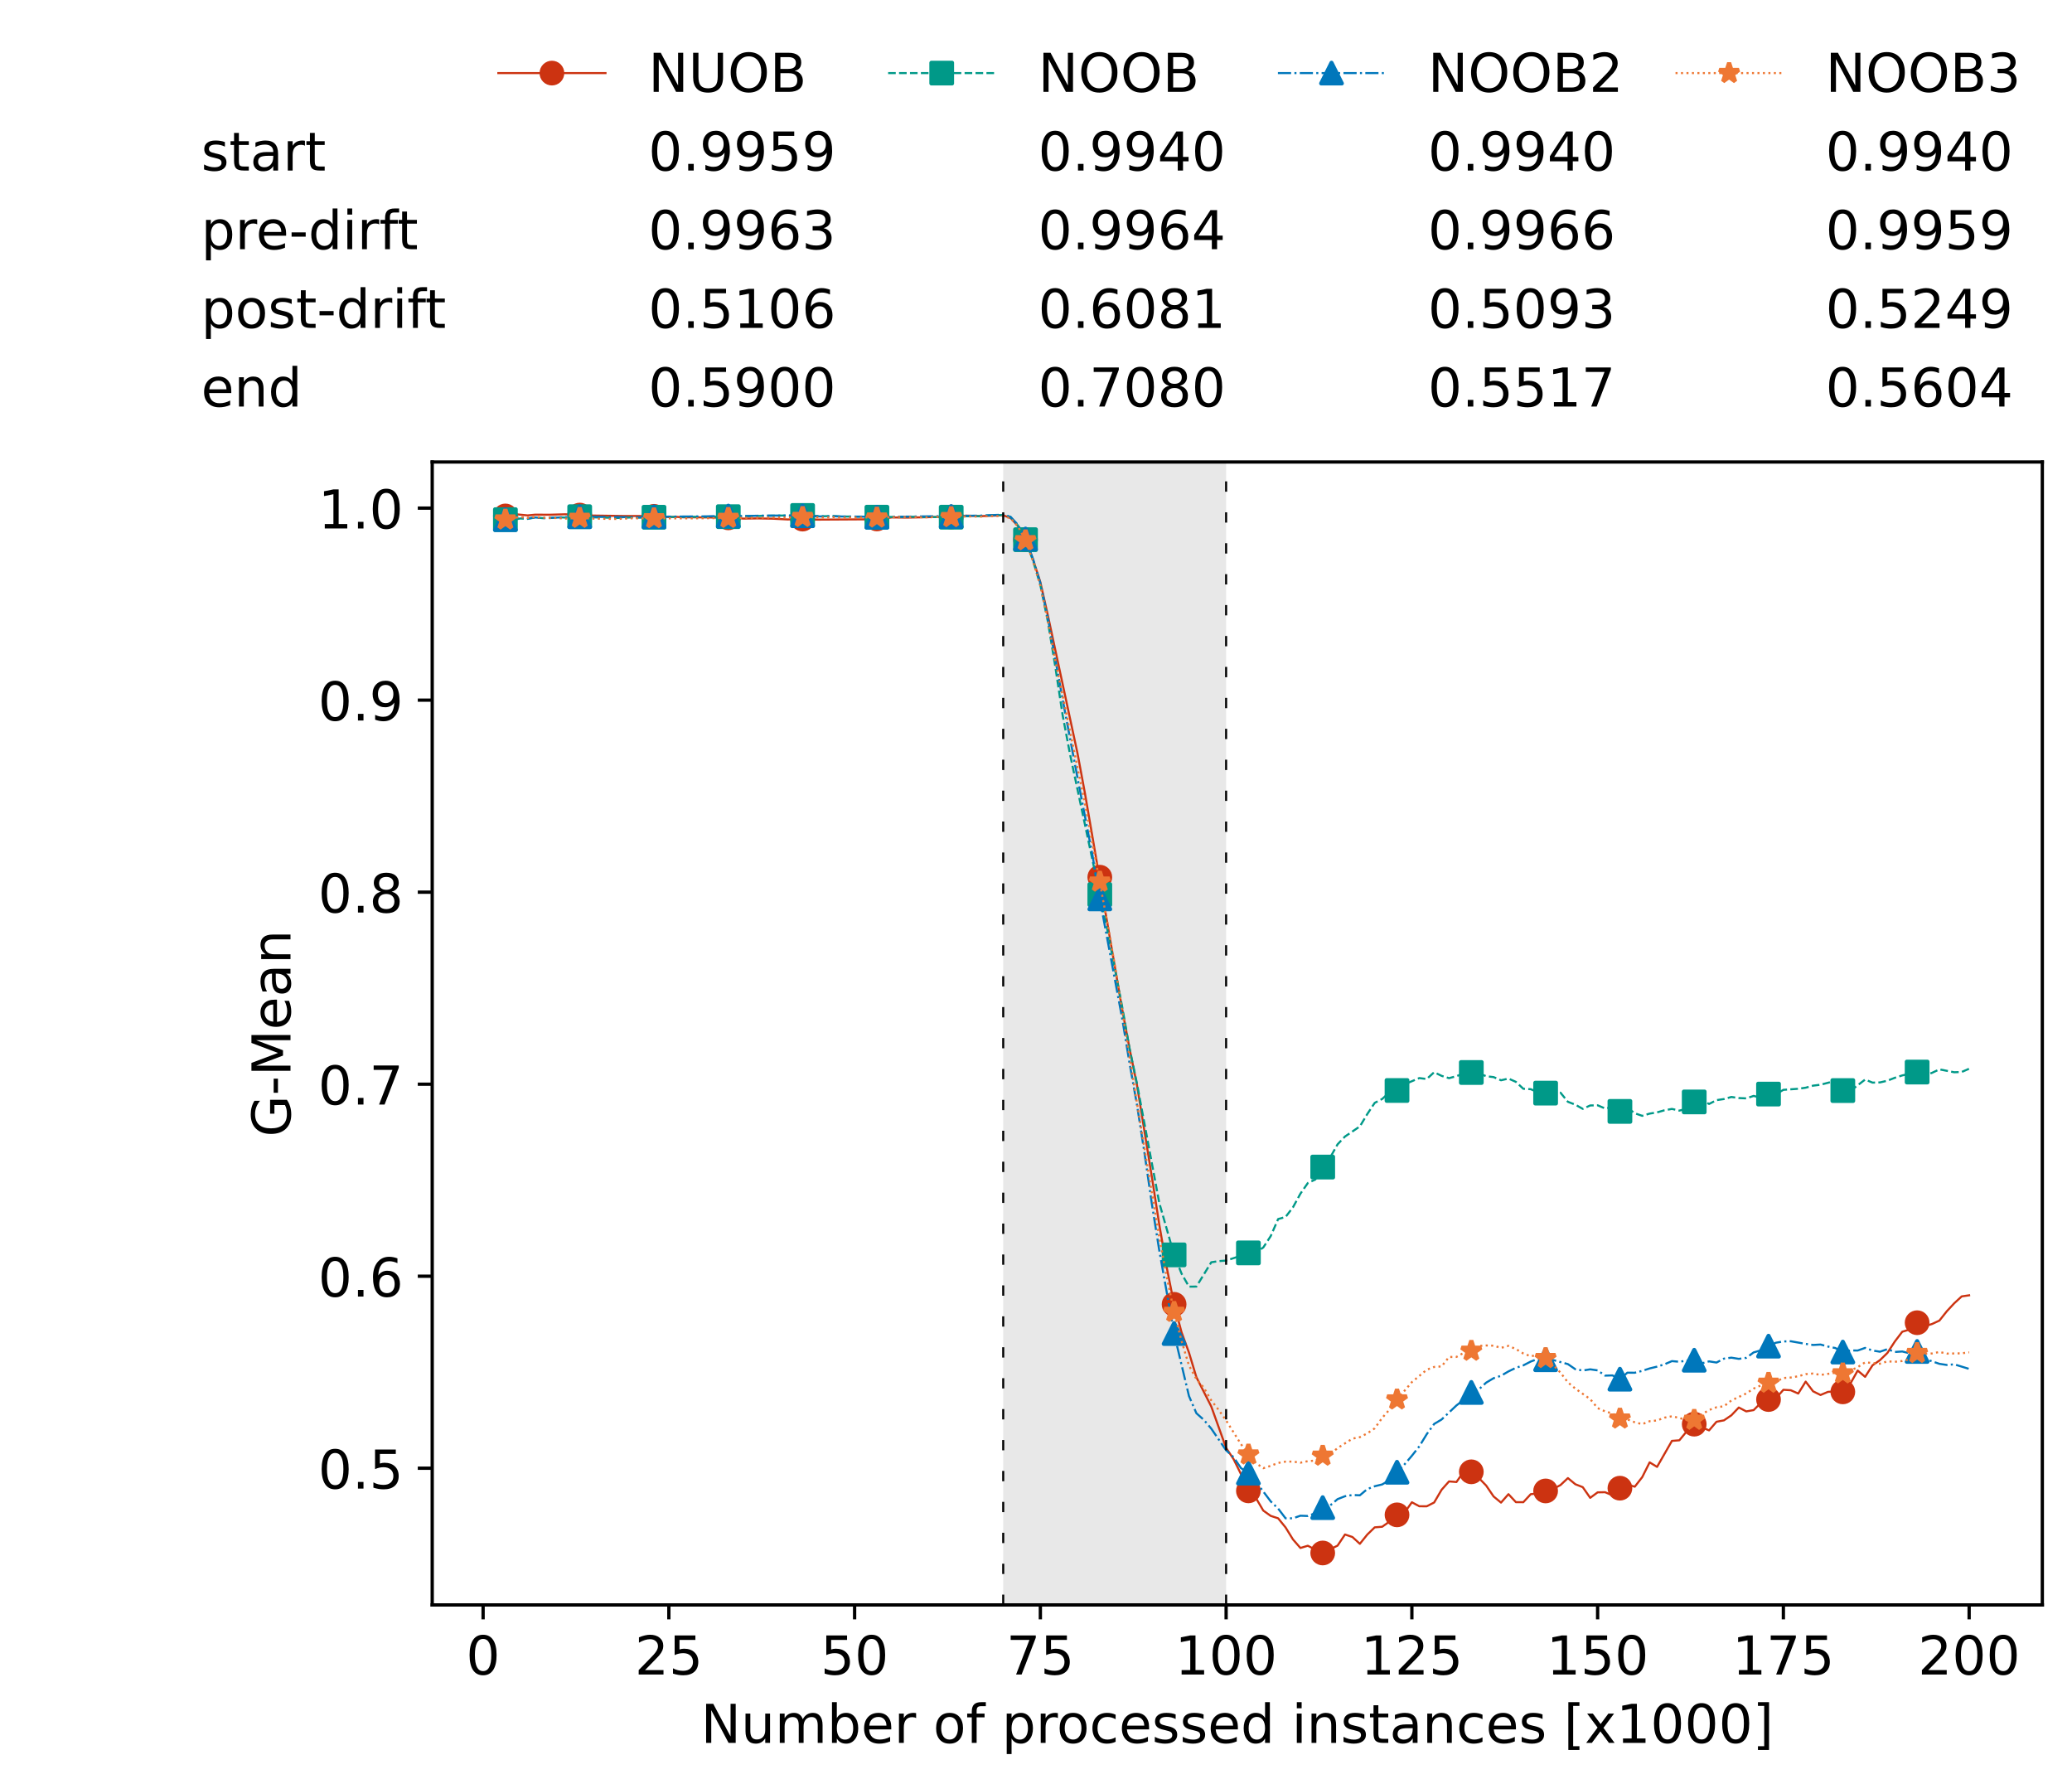 <?xml version="1.0" encoding="utf-8" standalone="no"?>
<!DOCTYPE svg PUBLIC "-//W3C//DTD SVG 1.1//EN"
  "http://www.w3.org/Graphics/SVG/1.1/DTD/svg11.dtd">
<!-- Created with matplotlib (https://matplotlib.org/) -->
<svg height="432.615pt" version="1.1" viewBox="0 0 502.65 432.615" width="502.65pt" xmlns="http://www.w3.org/2000/svg" xmlns:xlink="http://www.w3.org/1999/xlink">
 <defs>
  <style type="text/css">*{stroke-linecap:butt;stroke-linejoin:round;}</style>
 </defs>
 <g id="figure_1">
  <g id="patch_1">
   <path d="M 0 432.615 
L 502.65 432.615 
L 502.65 0 
L 0 0 
z
" style="fill:#ffffff;"/>
  </g>
  <g id="axes_1">
   <g id="patch_2">
    <path d="M 104.85 389.252 
L 495.45 389.252 
L 495.45 112.052 
L 104.85 112.052 
z
" style="fill:#ffffff;"/>
   </g>
   <g id="patch_3">
    <path clip-path="url(#p293a443ac2)" d="M 297.446 389.252 
L 297.446 112.052 
L 243.372 112.052 
L 243.372 389.252 
z
" style="fill:#d3d3d3;opacity:0.5;"/>
   </g>
   <g id="matplotlib.axis_1">
    <g id="xtick_1">
     <g id="line2d_1">
      <defs>
       <path d="M 0 0 
L 0 3.5 
" id="m223f5d837e" style="stroke:#000000;stroke-width:0.8;"/>
      </defs>
      <g>
       <use style="stroke:#000000;stroke-width:0.8;" x="117.197" xlink:href="#m223f5d837e" y="389.252"/>
      </g>
     </g>
     <g id="text_1">
      <!-- 0 -->
      <g transform="translate(113.061 406.13)scale(0.13 -0.13)">
       <defs>
        <path d="M 31.781 66.406 
Q 24.172 66.406 20.328 58.906 
Q 16.5 51.422 16.5 36.375 
Q 16.5 21.391 20.328 13.891 
Q 24.172 6.391 31.781 6.391 
Q 39.453 6.391 43.281 13.891 
Q 47.125 21.391 47.125 36.375 
Q 47.125 51.422 43.281 58.906 
Q 39.453 66.406 31.781 66.406 
z
M 31.781 74.219 
Q 44.047 74.219 50.516 64.516 
Q 56.984 54.828 56.984 36.375 
Q 56.984 17.969 50.516 8.266 
Q 44.047 -1.422 31.781 -1.422 
Q 19.531 -1.422 13.062 8.266 
Q 6.594 17.969 6.594 36.375 
Q 6.594 54.828 13.062 64.516 
Q 19.531 74.219 31.781 74.219 
z
" id="DejaVuSans-48"/>
       </defs>
       <use xlink:href="#DejaVuSans-48"/>
      </g>
     </g>
    </g>
    <g id="xtick_2">
     <g id="line2d_2">
      <g>
       <use style="stroke:#000000;stroke-width:0.8;" x="162.259" xlink:href="#m223f5d837e" y="389.252"/>
      </g>
     </g>
     <g id="text_2">
      <!-- 25 -->
      <g transform="translate(153.988 406.13)scale(0.13 -0.13)">
       <defs>
        <path d="M 19.188 8.297 
L 53.609 8.297 
L 53.609 0 
L 7.328 0 
L 7.328 8.297 
Q 12.938 14.109 22.625 23.891 
Q 32.328 33.688 34.812 36.531 
Q 39.547 41.844 41.422 45.531 
Q 43.312 49.219 43.312 52.781 
Q 43.312 58.594 39.234 62.25 
Q 35.156 65.922 28.609 65.922 
Q 23.969 65.922 18.812 64.312 
Q 13.672 62.703 7.812 59.422 
L 7.812 69.391 
Q 13.766 71.781 18.938 73 
Q 24.125 74.219 28.422 74.219 
Q 39.75 74.219 46.484 68.547 
Q 53.219 62.891 53.219 53.422 
Q 53.219 48.922 51.531 44.891 
Q 49.859 40.875 45.406 35.406 
Q 44.188 33.984 37.641 27.219 
Q 31.109 20.453 19.188 8.297 
z
" id="DejaVuSans-50"/>
        <path d="M 10.797 72.906 
L 49.516 72.906 
L 49.516 64.594 
L 19.828 64.594 
L 19.828 46.734 
Q 21.969 47.469 24.109 47.828 
Q 26.266 48.188 28.422 48.188 
Q 40.625 48.188 47.75 41.5 
Q 54.891 34.812 54.891 23.391 
Q 54.891 11.625 47.562 5.094 
Q 40.234 -1.422 26.906 -1.422 
Q 22.312 -1.422 17.547 -0.641 
Q 12.797 0.141 7.719 1.703 
L 7.719 11.625 
Q 12.109 9.234 16.797 8.062 
Q 21.484 6.891 26.703 6.891 
Q 35.156 6.891 40.078 11.328 
Q 45.016 15.766 45.016 23.391 
Q 45.016 31 40.078 35.438 
Q 35.156 39.891 26.703 39.891 
Q 22.75 39.891 18.812 39.016 
Q 14.891 38.141 10.797 36.281 
z
" id="DejaVuSans-53"/>
       </defs>
       <use xlink:href="#DejaVuSans-50"/>
       <use x="63.623" xlink:href="#DejaVuSans-53"/>
      </g>
     </g>
    </g>
    <g id="xtick_3">
     <g id="line2d_3">
      <g>
       <use style="stroke:#000000;stroke-width:0.8;" x="207.322" xlink:href="#m223f5d837e" y="389.252"/>
      </g>
     </g>
     <g id="text_3">
      <!-- 50 -->
      <g transform="translate(199.05 406.13)scale(0.13 -0.13)">
       <use xlink:href="#DejaVuSans-53"/>
       <use x="63.623" xlink:href="#DejaVuSans-48"/>
      </g>
     </g>
    </g>
    <g id="xtick_4">
     <g id="line2d_4">
      <g>
       <use style="stroke:#000000;stroke-width:0.8;" x="252.384" xlink:href="#m223f5d837e" y="389.252"/>
      </g>
     </g>
     <g id="text_4">
      <!-- 75 -->
      <g transform="translate(244.113 406.13)scale(0.13 -0.13)">
       <defs>
        <path d="M 8.203 72.906 
L 55.078 72.906 
L 55.078 68.703 
L 28.609 0 
L 18.312 0 
L 43.219 64.594 
L 8.203 64.594 
z
" id="DejaVuSans-55"/>
       </defs>
       <use xlink:href="#DejaVuSans-55"/>
       <use x="63.623" xlink:href="#DejaVuSans-53"/>
      </g>
     </g>
    </g>
    <g id="xtick_5">
     <g id="line2d_5">
      <g>
       <use style="stroke:#000000;stroke-width:0.8;" x="297.446" xlink:href="#m223f5d837e" y="389.252"/>
      </g>
     </g>
     <g id="text_5">
      <!-- 100 -->
      <g transform="translate(285.039 406.13)scale(0.13 -0.13)">
       <defs>
        <path d="M 12.406 8.297 
L 28.516 8.297 
L 28.516 63.922 
L 10.984 60.406 
L 10.984 69.391 
L 28.422 72.906 
L 38.281 72.906 
L 38.281 8.297 
L 54.391 8.297 
L 54.391 0 
L 12.406 0 
z
" id="DejaVuSans-49"/>
       </defs>
       <use xlink:href="#DejaVuSans-49"/>
       <use x="63.623" xlink:href="#DejaVuSans-48"/>
       <use x="127.246" xlink:href="#DejaVuSans-48"/>
      </g>
     </g>
    </g>
    <g id="xtick_6">
     <g id="line2d_6">
      <g>
       <use style="stroke:#000000;stroke-width:0.8;" x="342.509" xlink:href="#m223f5d837e" y="389.252"/>
      </g>
     </g>
     <g id="text_6">
      <!-- 125 -->
      <g transform="translate(330.102 406.13)scale(0.13 -0.13)">
       <use xlink:href="#DejaVuSans-49"/>
       <use x="63.623" xlink:href="#DejaVuSans-50"/>
       <use x="127.246" xlink:href="#DejaVuSans-53"/>
      </g>
     </g>
    </g>
    <g id="xtick_7">
     <g id="line2d_7">
      <g>
       <use style="stroke:#000000;stroke-width:0.8;" x="387.571" xlink:href="#m223f5d837e" y="389.252"/>
      </g>
     </g>
     <g id="text_7">
      <!-- 150 -->
      <g transform="translate(375.164 406.13)scale(0.13 -0.13)">
       <use xlink:href="#DejaVuSans-49"/>
       <use x="63.623" xlink:href="#DejaVuSans-53"/>
       <use x="127.246" xlink:href="#DejaVuSans-48"/>
      </g>
     </g>
    </g>
    <g id="xtick_8">
     <g id="line2d_8">
      <g>
       <use style="stroke:#000000;stroke-width:0.8;" x="432.633" xlink:href="#m223f5d837e" y="389.252"/>
      </g>
     </g>
     <g id="text_8">
      <!-- 175 -->
      <g transform="translate(420.226 406.13)scale(0.13 -0.13)">
       <use xlink:href="#DejaVuSans-49"/>
       <use x="63.623" xlink:href="#DejaVuSans-55"/>
       <use x="127.246" xlink:href="#DejaVuSans-53"/>
      </g>
     </g>
    </g>
    <g id="xtick_9">
     <g id="line2d_9">
      <g>
       <use style="stroke:#000000;stroke-width:0.8;" x="477.695" xlink:href="#m223f5d837e" y="389.252"/>
      </g>
     </g>
     <g id="text_9">
      <!-- 200 -->
      <g transform="translate(465.289 406.13)scale(0.13 -0.13)">
       <use xlink:href="#DejaVuSans-50"/>
       <use x="63.623" xlink:href="#DejaVuSans-48"/>
       <use x="127.246" xlink:href="#DejaVuSans-48"/>
      </g>
     </g>
    </g>
    <g id="text_10">
     <!-- Number of processed instances [x1000] -->
     <g transform="translate(170.025 422.711)scale(0.13 -0.13)">
      <defs>
       <path d="M 9.812 72.906 
L 23.094 72.906 
L 55.422 11.922 
L 55.422 72.906 
L 64.984 72.906 
L 64.984 0 
L 51.703 0 
L 19.391 60.984 
L 19.391 0 
L 9.812 0 
z
" id="DejaVuSans-78"/>
       <path d="M 8.5 21.578 
L 8.5 54.688 
L 17.484 54.688 
L 17.484 21.922 
Q 17.484 14.156 20.5 10.266 
Q 23.531 6.391 29.594 6.391 
Q 36.859 6.391 41.078 11.031 
Q 45.312 15.672 45.312 23.688 
L 45.312 54.688 
L 54.297 54.688 
L 54.297 0 
L 45.312 0 
L 45.312 8.406 
Q 42.047 3.422 37.719 1 
Q 33.406 -1.422 27.688 -1.422 
Q 18.266 -1.422 13.375 4.438 
Q 8.5 10.297 8.5 21.578 
z
M 31.109 56 
z
" id="DejaVuSans-117"/>
       <path d="M 52 44.188 
Q 55.375 50.25 60.062 53.125 
Q 64.75 56 71.094 56 
Q 79.641 56 84.281 50.016 
Q 88.922 44.047 88.922 33.016 
L 88.922 0 
L 79.891 0 
L 79.891 32.719 
Q 79.891 40.578 77.094 44.375 
Q 74.312 48.188 68.609 48.188 
Q 61.625 48.188 57.562 43.547 
Q 53.516 38.922 53.516 30.906 
L 53.516 0 
L 44.484 0 
L 44.484 32.719 
Q 44.484 40.625 41.703 44.406 
Q 38.922 48.188 33.109 48.188 
Q 26.219 48.188 22.156 43.531 
Q 18.109 38.875 18.109 30.906 
L 18.109 0 
L 9.078 0 
L 9.078 54.688 
L 18.109 54.688 
L 18.109 46.188 
Q 21.188 51.219 25.484 53.609 
Q 29.781 56 35.688 56 
Q 41.656 56 45.828 52.969 
Q 50 49.953 52 44.188 
z
" id="DejaVuSans-109"/>
       <path d="M 48.688 27.297 
Q 48.688 37.203 44.609 42.844 
Q 40.531 48.484 33.406 48.484 
Q 26.266 48.484 22.188 42.844 
Q 18.109 37.203 18.109 27.297 
Q 18.109 17.391 22.188 11.75 
Q 26.266 6.109 33.406 6.109 
Q 40.531 6.109 44.609 11.75 
Q 48.688 17.391 48.688 27.297 
z
M 18.109 46.391 
Q 20.953 51.266 25.266 53.625 
Q 29.594 56 35.594 56 
Q 45.562 56 51.781 48.094 
Q 58.016 40.188 58.016 27.297 
Q 58.016 14.406 51.781 6.484 
Q 45.562 -1.422 35.594 -1.422 
Q 29.594 -1.422 25.266 0.953 
Q 20.953 3.328 18.109 8.203 
L 18.109 0 
L 9.078 0 
L 9.078 75.984 
L 18.109 75.984 
z
" id="DejaVuSans-98"/>
       <path d="M 56.203 29.594 
L 56.203 25.203 
L 14.891 25.203 
Q 15.484 15.922 20.484 11.062 
Q 25.484 6.203 34.422 6.203 
Q 39.594 6.203 44.453 7.469 
Q 49.312 8.734 54.109 11.281 
L 54.109 2.781 
Q 49.266 0.734 44.188 -0.344 
Q 39.109 -1.422 33.891 -1.422 
Q 20.797 -1.422 13.156 6.188 
Q 5.516 13.812 5.516 26.812 
Q 5.516 40.234 12.766 48.109 
Q 20.016 56 32.328 56 
Q 43.359 56 49.781 48.891 
Q 56.203 41.797 56.203 29.594 
z
M 47.219 32.234 
Q 47.125 39.594 43.094 43.984 
Q 39.062 48.391 32.422 48.391 
Q 24.906 48.391 20.391 44.141 
Q 15.875 39.891 15.188 32.172 
z
" id="DejaVuSans-101"/>
       <path d="M 41.109 46.297 
Q 39.594 47.172 37.812 47.578 
Q 36.031 48 33.891 48 
Q 26.266 48 22.188 43.047 
Q 18.109 38.094 18.109 28.812 
L 18.109 0 
L 9.078 0 
L 9.078 54.688 
L 18.109 54.688 
L 18.109 46.188 
Q 20.953 51.172 25.484 53.578 
Q 30.031 56 36.531 56 
Q 37.453 56 38.578 55.875 
Q 39.703 55.766 41.062 55.516 
z
" id="DejaVuSans-114"/>
       <path id="DejaVuSans-32"/>
       <path d="M 30.609 48.391 
Q 23.391 48.391 19.188 42.75 
Q 14.984 37.109 14.984 27.297 
Q 14.984 17.484 19.156 11.844 
Q 23.344 6.203 30.609 6.203 
Q 37.797 6.203 41.984 11.859 
Q 46.188 17.531 46.188 27.297 
Q 46.188 37.016 41.984 42.703 
Q 37.797 48.391 30.609 48.391 
z
M 30.609 56 
Q 42.328 56 49.016 48.375 
Q 55.719 40.766 55.719 27.297 
Q 55.719 13.875 49.016 6.219 
Q 42.328 -1.422 30.609 -1.422 
Q 18.844 -1.422 12.172 6.219 
Q 5.516 13.875 5.516 27.297 
Q 5.516 40.766 12.172 48.375 
Q 18.844 56 30.609 56 
z
" id="DejaVuSans-111"/>
       <path d="M 37.109 75.984 
L 37.109 68.5 
L 28.516 68.5 
Q 23.688 68.5 21.797 66.547 
Q 19.922 64.594 19.922 59.516 
L 19.922 54.688 
L 34.719 54.688 
L 34.719 47.703 
L 19.922 47.703 
L 19.922 0 
L 10.891 0 
L 10.891 47.703 
L 2.297 47.703 
L 2.297 54.688 
L 10.891 54.688 
L 10.891 58.5 
Q 10.891 67.625 15.141 71.797 
Q 19.391 75.984 28.609 75.984 
z
" id="DejaVuSans-102"/>
       <path d="M 18.109 8.203 
L 18.109 -20.797 
L 9.078 -20.797 
L 9.078 54.688 
L 18.109 54.688 
L 18.109 46.391 
Q 20.953 51.266 25.266 53.625 
Q 29.594 56 35.594 56 
Q 45.562 56 51.781 48.094 
Q 58.016 40.188 58.016 27.297 
Q 58.016 14.406 51.781 6.484 
Q 45.562 -1.422 35.594 -1.422 
Q 29.594 -1.422 25.266 0.953 
Q 20.953 3.328 18.109 8.203 
z
M 48.688 27.297 
Q 48.688 37.203 44.609 42.844 
Q 40.531 48.484 33.406 48.484 
Q 26.266 48.484 22.188 42.844 
Q 18.109 37.203 18.109 27.297 
Q 18.109 17.391 22.188 11.75 
Q 26.266 6.109 33.406 6.109 
Q 40.531 6.109 44.609 11.75 
Q 48.688 17.391 48.688 27.297 
z
" id="DejaVuSans-112"/>
       <path d="M 48.781 52.594 
L 48.781 44.188 
Q 44.969 46.297 41.141 47.344 
Q 37.312 48.391 33.406 48.391 
Q 24.656 48.391 19.812 42.844 
Q 14.984 37.312 14.984 27.297 
Q 14.984 17.281 19.812 11.734 
Q 24.656 6.203 33.406 6.203 
Q 37.312 6.203 41.141 7.25 
Q 44.969 8.297 48.781 10.406 
L 48.781 2.094 
Q 45.016 0.344 40.984 -0.531 
Q 36.969 -1.422 32.422 -1.422 
Q 20.062 -1.422 12.781 6.344 
Q 5.516 14.109 5.516 27.297 
Q 5.516 40.672 12.859 48.328 
Q 20.219 56 33.016 56 
Q 37.156 56 41.109 55.141 
Q 45.062 54.297 48.781 52.594 
z
" id="DejaVuSans-99"/>
       <path d="M 44.281 53.078 
L 44.281 44.578 
Q 40.484 46.531 36.375 47.5 
Q 32.281 48.484 27.875 48.484 
Q 21.188 48.484 17.844 46.438 
Q 14.5 44.391 14.5 40.281 
Q 14.5 37.156 16.891 35.375 
Q 19.281 33.594 26.516 31.984 
L 29.594 31.297 
Q 39.156 29.25 43.188 25.516 
Q 47.219 21.781 47.219 15.094 
Q 47.219 7.469 41.188 3.016 
Q 35.156 -1.422 24.609 -1.422 
Q 20.219 -1.422 15.453 -0.562 
Q 10.688 0.297 5.422 2 
L 5.422 11.281 
Q 10.406 8.688 15.234 7.391 
Q 20.062 6.109 24.812 6.109 
Q 31.156 6.109 34.562 8.281 
Q 37.984 10.453 37.984 14.406 
Q 37.984 18.062 35.516 20.016 
Q 33.062 21.969 24.703 23.781 
L 21.578 24.516 
Q 13.234 26.266 9.516 29.906 
Q 5.812 33.547 5.812 39.891 
Q 5.812 47.609 11.281 51.797 
Q 16.75 56 26.812 56 
Q 31.781 56 36.172 55.266 
Q 40.578 54.547 44.281 53.078 
z
" id="DejaVuSans-115"/>
       <path d="M 45.406 46.391 
L 45.406 75.984 
L 54.391 75.984 
L 54.391 0 
L 45.406 0 
L 45.406 8.203 
Q 42.578 3.328 38.25 0.953 
Q 33.938 -1.422 27.875 -1.422 
Q 17.969 -1.422 11.734 6.484 
Q 5.516 14.406 5.516 27.297 
Q 5.516 40.188 11.734 48.094 
Q 17.969 56 27.875 56 
Q 33.938 56 38.25 53.625 
Q 42.578 51.266 45.406 46.391 
z
M 14.797 27.297 
Q 14.797 17.391 18.875 11.75 
Q 22.953 6.109 30.078 6.109 
Q 37.203 6.109 41.297 11.75 
Q 45.406 17.391 45.406 27.297 
Q 45.406 37.203 41.297 42.844 
Q 37.203 48.484 30.078 48.484 
Q 22.953 48.484 18.875 42.844 
Q 14.797 37.203 14.797 27.297 
z
" id="DejaVuSans-100"/>
       <path d="M 9.422 54.688 
L 18.406 54.688 
L 18.406 0 
L 9.422 0 
z
M 9.422 75.984 
L 18.406 75.984 
L 18.406 64.594 
L 9.422 64.594 
z
" id="DejaVuSans-105"/>
       <path d="M 54.891 33.016 
L 54.891 0 
L 45.906 0 
L 45.906 32.719 
Q 45.906 40.484 42.875 44.328 
Q 39.844 48.188 33.797 48.188 
Q 26.516 48.188 22.312 43.547 
Q 18.109 38.922 18.109 30.906 
L 18.109 0 
L 9.078 0 
L 9.078 54.688 
L 18.109 54.688 
L 18.109 46.188 
Q 21.344 51.125 25.703 53.562 
Q 30.078 56 35.797 56 
Q 45.219 56 50.047 50.172 
Q 54.891 44.344 54.891 33.016 
z
" id="DejaVuSans-110"/>
       <path d="M 18.312 70.219 
L 18.312 54.688 
L 36.812 54.688 
L 36.812 47.703 
L 18.312 47.703 
L 18.312 18.016 
Q 18.312 11.328 20.141 9.422 
Q 21.969 7.516 27.594 7.516 
L 36.812 7.516 
L 36.812 0 
L 27.594 0 
Q 17.188 0 13.234 3.875 
Q 9.281 7.766 9.281 18.016 
L 9.281 47.703 
L 2.688 47.703 
L 2.688 54.688 
L 9.281 54.688 
L 9.281 70.219 
z
" id="DejaVuSans-116"/>
       <path d="M 34.281 27.484 
Q 23.391 27.484 19.188 25 
Q 14.984 22.516 14.984 16.5 
Q 14.984 11.719 18.141 8.906 
Q 21.297 6.109 26.703 6.109 
Q 34.188 6.109 38.703 11.406 
Q 43.219 16.703 43.219 25.484 
L 43.219 27.484 
z
M 52.203 31.203 
L 52.203 0 
L 43.219 0 
L 43.219 8.297 
Q 40.141 3.328 35.547 0.953 
Q 30.953 -1.422 24.312 -1.422 
Q 15.922 -1.422 10.953 3.297 
Q 6 8.016 6 15.922 
Q 6 25.141 12.172 29.828 
Q 18.359 34.516 30.609 34.516 
L 43.219 34.516 
L 43.219 35.406 
Q 43.219 41.609 39.141 45 
Q 35.062 48.391 27.688 48.391 
Q 23 48.391 18.547 47.266 
Q 14.109 46.141 10.016 43.891 
L 10.016 52.203 
Q 14.938 54.109 19.578 55.047 
Q 24.219 56 28.609 56 
Q 40.484 56 46.344 49.844 
Q 52.203 43.703 52.203 31.203 
z
" id="DejaVuSans-97"/>
       <path d="M 8.594 75.984 
L 29.297 75.984 
L 29.297 69 
L 17.578 69 
L 17.578 -6.203 
L 29.297 -6.203 
L 29.297 -13.188 
L 8.594 -13.188 
z
" id="DejaVuSans-91"/>
       <path d="M 54.891 54.688 
L 35.109 28.078 
L 55.906 0 
L 45.312 0 
L 29.391 21.484 
L 13.484 0 
L 2.875 0 
L 24.125 28.609 
L 4.688 54.688 
L 15.281 54.688 
L 29.781 35.203 
L 44.281 54.688 
z
" id="DejaVuSans-120"/>
       <path d="M 30.422 75.984 
L 30.422 -13.188 
L 9.719 -13.188 
L 9.719 -6.203 
L 21.391 -6.203 
L 21.391 69 
L 9.719 69 
L 9.719 75.984 
z
" id="DejaVuSans-93"/>
      </defs>
      <use xlink:href="#DejaVuSans-78"/>
      <use x="74.805" xlink:href="#DejaVuSans-117"/>
      <use x="138.184" xlink:href="#DejaVuSans-109"/>
      <use x="235.596" xlink:href="#DejaVuSans-98"/>
      <use x="299.072" xlink:href="#DejaVuSans-101"/>
      <use x="360.596" xlink:href="#DejaVuSans-114"/>
      <use x="401.709" xlink:href="#DejaVuSans-32"/>
      <use x="433.496" xlink:href="#DejaVuSans-111"/>
      <use x="494.678" xlink:href="#DejaVuSans-102"/>
      <use x="529.883" xlink:href="#DejaVuSans-32"/>
      <use x="561.67" xlink:href="#DejaVuSans-112"/>
      <use x="625.146" xlink:href="#DejaVuSans-114"/>
      <use x="664.01" xlink:href="#DejaVuSans-111"/>
      <use x="725.191" xlink:href="#DejaVuSans-99"/>
      <use x="780.172" xlink:href="#DejaVuSans-101"/>
      <use x="841.695" xlink:href="#DejaVuSans-115"/>
      <use x="893.795" xlink:href="#DejaVuSans-115"/>
      <use x="945.895" xlink:href="#DejaVuSans-101"/>
      <use x="1007.418" xlink:href="#DejaVuSans-100"/>
      <use x="1070.895" xlink:href="#DejaVuSans-32"/>
      <use x="1102.682" xlink:href="#DejaVuSans-105"/>
      <use x="1130.465" xlink:href="#DejaVuSans-110"/>
      <use x="1193.844" xlink:href="#DejaVuSans-115"/>
      <use x="1245.943" xlink:href="#DejaVuSans-116"/>
      <use x="1285.152" xlink:href="#DejaVuSans-97"/>
      <use x="1346.432" xlink:href="#DejaVuSans-110"/>
      <use x="1409.811" xlink:href="#DejaVuSans-99"/>
      <use x="1464.791" xlink:href="#DejaVuSans-101"/>
      <use x="1526.314" xlink:href="#DejaVuSans-115"/>
      <use x="1578.414" xlink:href="#DejaVuSans-32"/>
      <use x="1610.201" xlink:href="#DejaVuSans-91"/>
      <use x="1649.215" xlink:href="#DejaVuSans-120"/>
      <use x="1708.395" xlink:href="#DejaVuSans-49"/>
      <use x="1772.018" xlink:href="#DejaVuSans-48"/>
      <use x="1835.641" xlink:href="#DejaVuSans-48"/>
      <use x="1899.264" xlink:href="#DejaVuSans-48"/>
      <use x="1962.887" xlink:href="#DejaVuSans-93"/>
     </g>
    </g>
   </g>
   <g id="matplotlib.axis_2">
    <g id="ytick_1">
     <g id="line2d_10">
      <defs>
       <path d="M 0 0 
L -3.5 0 
" id="mfca78422e1" style="stroke:#000000;stroke-width:0.8;"/>
      </defs>
      <g>
       <use style="stroke:#000000;stroke-width:0.8;" x="104.85" xlink:href="#mfca78422e1" y="356.094"/>
      </g>
     </g>
     <g id="text_11">
      <!-- 0.5 -->
      <g transform="translate(77.176 361.033)scale(0.13 -0.13)">
       <defs>
        <path d="M 10.688 12.406 
L 21 12.406 
L 21 0 
L 10.688 0 
z
" id="DejaVuSans-46"/>
       </defs>
       <use xlink:href="#DejaVuSans-48"/>
       <use x="63.623" xlink:href="#DejaVuSans-46"/>
       <use x="95.41" xlink:href="#DejaVuSans-53"/>
      </g>
     </g>
    </g>
    <g id="ytick_2">
     <g id="line2d_11">
      <g>
       <use style="stroke:#000000;stroke-width:0.8;" x="104.85" xlink:href="#mfca78422e1" y="309.523"/>
      </g>
     </g>
     <g id="text_12">
      <!-- 0.6 -->
      <g transform="translate(77.176 314.462)scale(0.13 -0.13)">
       <defs>
        <path d="M 33.016 40.375 
Q 26.375 40.375 22.484 35.828 
Q 18.609 31.297 18.609 23.391 
Q 18.609 15.531 22.484 10.953 
Q 26.375 6.391 33.016 6.391 
Q 39.656 6.391 43.531 10.953 
Q 47.406 15.531 47.406 23.391 
Q 47.406 31.297 43.531 35.828 
Q 39.656 40.375 33.016 40.375 
z
M 52.594 71.297 
L 52.594 62.312 
Q 48.875 64.062 45.094 64.984 
Q 41.312 65.922 37.594 65.922 
Q 27.828 65.922 22.672 59.328 
Q 17.531 52.734 16.797 39.406 
Q 19.672 43.656 24.016 45.922 
Q 28.375 48.188 33.594 48.188 
Q 44.578 48.188 50.953 41.516 
Q 57.328 34.859 57.328 23.391 
Q 57.328 12.156 50.688 5.359 
Q 44.047 -1.422 33.016 -1.422 
Q 20.359 -1.422 13.672 8.266 
Q 6.984 17.969 6.984 36.375 
Q 6.984 53.656 15.188 63.938 
Q 23.391 74.219 37.203 74.219 
Q 40.922 74.219 44.703 73.484 
Q 48.484 72.75 52.594 71.297 
z
" id="DejaVuSans-54"/>
       </defs>
       <use xlink:href="#DejaVuSans-48"/>
       <use x="63.623" xlink:href="#DejaVuSans-46"/>
       <use x="95.41" xlink:href="#DejaVuSans-54"/>
      </g>
     </g>
    </g>
    <g id="ytick_3">
     <g id="line2d_12">
      <g>
       <use style="stroke:#000000;stroke-width:0.8;" x="104.85" xlink:href="#mfca78422e1" y="262.951"/>
      </g>
     </g>
     <g id="text_13">
      <!-- 0.7 -->
      <g transform="translate(77.176 267.89)scale(0.13 -0.13)">
       <use xlink:href="#DejaVuSans-48"/>
       <use x="63.623" xlink:href="#DejaVuSans-46"/>
       <use x="95.41" xlink:href="#DejaVuSans-55"/>
      </g>
     </g>
    </g>
    <g id="ytick_4">
     <g id="line2d_13">
      <g>
       <use style="stroke:#000000;stroke-width:0.8;" x="104.85" xlink:href="#mfca78422e1" y="216.379"/>
      </g>
     </g>
     <g id="text_14">
      <!-- 0.8 -->
      <g transform="translate(77.176 221.318)scale(0.13 -0.13)">
       <defs>
        <path d="M 31.781 34.625 
Q 24.75 34.625 20.719 30.859 
Q 16.703 27.094 16.703 20.516 
Q 16.703 13.922 20.719 10.156 
Q 24.75 6.391 31.781 6.391 
Q 38.812 6.391 42.859 10.172 
Q 46.922 13.969 46.922 20.516 
Q 46.922 27.094 42.891 30.859 
Q 38.875 34.625 31.781 34.625 
z
M 21.922 38.812 
Q 15.578 40.375 12.031 44.719 
Q 8.5 49.078 8.5 55.328 
Q 8.5 64.062 14.719 69.141 
Q 20.953 74.219 31.781 74.219 
Q 42.672 74.219 48.875 69.141 
Q 55.078 64.062 55.078 55.328 
Q 55.078 49.078 51.531 44.719 
Q 48 40.375 41.703 38.812 
Q 48.828 37.156 52.797 32.312 
Q 56.781 27.484 56.781 20.516 
Q 56.781 9.906 50.312 4.234 
Q 43.844 -1.422 31.781 -1.422 
Q 19.734 -1.422 13.25 4.234 
Q 6.781 9.906 6.781 20.516 
Q 6.781 27.484 10.781 32.312 
Q 14.797 37.156 21.922 38.812 
z
M 18.312 54.391 
Q 18.312 48.734 21.844 45.562 
Q 25.391 42.391 31.781 42.391 
Q 38.141 42.391 41.719 45.562 
Q 45.312 48.734 45.312 54.391 
Q 45.312 60.062 41.719 63.234 
Q 38.141 66.406 31.781 66.406 
Q 25.391 66.406 21.844 63.234 
Q 18.312 60.062 18.312 54.391 
z
" id="DejaVuSans-56"/>
       </defs>
       <use xlink:href="#DejaVuSans-48"/>
       <use x="63.623" xlink:href="#DejaVuSans-46"/>
       <use x="95.41" xlink:href="#DejaVuSans-56"/>
      </g>
     </g>
    </g>
    <g id="ytick_5">
     <g id="line2d_14">
      <g>
       <use style="stroke:#000000;stroke-width:0.8;" x="104.85" xlink:href="#mfca78422e1" y="169.807"/>
      </g>
     </g>
     <g id="text_15">
      <!-- 0.9 -->
      <g transform="translate(77.176 174.746)scale(0.13 -0.13)">
       <defs>
        <path d="M 10.984 1.516 
L 10.984 10.5 
Q 14.703 8.734 18.5 7.812 
Q 22.312 6.891 25.984 6.891 
Q 35.75 6.891 40.891 13.453 
Q 46.047 20.016 46.781 33.406 
Q 43.953 29.203 39.594 26.953 
Q 35.25 24.703 29.984 24.703 
Q 19.047 24.703 12.672 31.312 
Q 6.297 37.938 6.297 49.422 
Q 6.297 60.641 12.938 67.422 
Q 19.578 74.219 30.609 74.219 
Q 43.266 74.219 49.922 64.516 
Q 56.594 54.828 56.594 36.375 
Q 56.594 19.141 48.406 8.859 
Q 40.234 -1.422 26.422 -1.422 
Q 22.703 -1.422 18.891 -0.688 
Q 15.094 0.047 10.984 1.516 
z
M 30.609 32.422 
Q 37.25 32.422 41.125 36.953 
Q 45.016 41.5 45.016 49.422 
Q 45.016 57.281 41.125 61.844 
Q 37.25 66.406 30.609 66.406 
Q 23.969 66.406 20.094 61.844 
Q 16.219 57.281 16.219 49.422 
Q 16.219 41.5 20.094 36.953 
Q 23.969 32.422 30.609 32.422 
z
" id="DejaVuSans-57"/>
       </defs>
       <use xlink:href="#DejaVuSans-48"/>
       <use x="63.623" xlink:href="#DejaVuSans-46"/>
       <use x="95.41" xlink:href="#DejaVuSans-57"/>
      </g>
     </g>
    </g>
    <g id="ytick_6">
     <g id="line2d_15">
      <g>
       <use style="stroke:#000000;stroke-width:0.8;" x="104.85" xlink:href="#mfca78422e1" y="123.235"/>
      </g>
     </g>
     <g id="text_16">
      <!-- 1.0 -->
      <g transform="translate(77.176 128.174)scale(0.13 -0.13)">
       <use xlink:href="#DejaVuSans-49"/>
       <use x="63.623" xlink:href="#DejaVuSans-46"/>
       <use x="95.41" xlink:href="#DejaVuSans-48"/>
      </g>
     </g>
    </g>
    <g id="text_17">
     <!-- G-Mean -->
     <g transform="translate(70.472 275.744)rotate(-90)scale(0.13 -0.13)">
      <defs>
       <path d="M 59.516 10.406 
L 59.516 29.984 
L 43.406 29.984 
L 43.406 38.094 
L 69.281 38.094 
L 69.281 6.781 
Q 63.578 2.734 56.688 0.656 
Q 49.812 -1.422 42 -1.422 
Q 24.906 -1.422 15.25 8.562 
Q 5.609 18.562 5.609 36.375 
Q 5.609 54.25 15.25 64.234 
Q 24.906 74.219 42 74.219 
Q 49.125 74.219 55.547 72.453 
Q 61.969 70.703 67.391 67.281 
L 67.391 56.781 
Q 61.922 61.422 55.766 63.766 
Q 49.609 66.109 42.828 66.109 
Q 29.438 66.109 22.719 58.641 
Q 16.016 51.172 16.016 36.375 
Q 16.016 21.625 22.719 14.156 
Q 29.438 6.688 42.828 6.688 
Q 48.047 6.688 52.141 7.594 
Q 56.25 8.5 59.516 10.406 
z
" id="DejaVuSans-71"/>
       <path d="M 4.891 31.391 
L 31.203 31.391 
L 31.203 23.391 
L 4.891 23.391 
z
" id="DejaVuSans-45"/>
       <path d="M 9.812 72.906 
L 24.516 72.906 
L 43.109 23.297 
L 61.812 72.906 
L 76.516 72.906 
L 76.516 0 
L 66.891 0 
L 66.891 64.016 
L 48.094 14.016 
L 38.188 14.016 
L 19.391 64.016 
L 19.391 0 
L 9.812 0 
z
" id="DejaVuSans-77"/>
      </defs>
      <use xlink:href="#DejaVuSans-71"/>
      <use x="77.49" xlink:href="#DejaVuSans-45"/>
      <use x="113.574" xlink:href="#DejaVuSans-77"/>
      <use x="199.854" xlink:href="#DejaVuSans-101"/>
      <use x="261.377" xlink:href="#DejaVuSans-97"/>
      <use x="322.656" xlink:href="#DejaVuSans-110"/>
     </g>
    </g>
   </g>
   <g id="line2d_16"/>
   <g id="line2d_17"/>
   <g id="line2d_18"/>
   <g id="line2d_19"/>
   <g id="line2d_20"/>
   <g id="line2d_21">
    <path clip-path="url(#p293a443ac2)" d="M 122.605 125.136 
L 124.407 124.652 
L 128.012 125.002 
L 129.815 124.828 
L 133.419 124.839 
L 137.024 124.735 
L 138.827 124.771 
L 142.432 125.015 
L 151.444 125.149 
L 155.049 125.145 
L 162.259 125.401 
L 164.062 125.353 
L 165.864 125.472 
L 169.469 125.472 
L 178.482 125.599 
L 180.284 125.777 
L 183.889 125.734 
L 187.494 125.8 
L 191.099 125.987 
L 194.704 125.895 
L 198.309 126.028 
L 210.927 125.95 
L 214.532 125.764 
L 216.334 125.496 
L 219.939 125.538 
L 228.952 125.361 
L 230.754 125.388 
L 234.359 125.064 
L 237.964 125.182 
L 243.372 124.976 
L 245.174 125.633 
L 246.976 127.625 
L 248.779 130.889 
L 250.581 135.669 
L 252.384 141.206 
L 254.186 149.157 
L 261.396 182.712 
L 263.199 192.403 
L 272.211 244.651 
L 274.014 254.284 
L 275.816 263.142 
L 279.421 285.375 
L 281.224 296.966 
L 283.026 307.33 
L 284.829 316.342 
L 286.631 323.106 
L 288.434 328.051 
L 290.236 334.022 
L 293.841 341.118 
L 297.446 351.176 
L 299.249 353.876 
L 301.051 357.525 
L 302.854 361.585 
L 304.656 363.294 
L 306.459 366.36 
L 308.261 367.651 
L 310.064 368.238 
L 311.866 370.452 
L 313.669 373.371 
L 315.471 375.438 
L 317.274 374.894 
L 319.076 375.846 
L 320.879 376.652 
L 324.484 374.866 
L 326.286 372.167 
L 328.089 372.778 
L 329.891 374.428 
L 331.694 372.183 
L 333.496 370.433 
L 335.299 370.292 
L 337.101 369.015 
L 338.904 367.404 
L 340.706 366.89 
L 342.509 364.351 
L 344.311 365.323 
L 346.114 365.326 
L 347.916 364.404 
L 349.719 361.324 
L 351.521 359.293 
L 353.324 359.44 
L 355.126 356.843 
L 356.928 356.965 
L 358.731 358.446 
L 360.533 360.297 
L 362.336 362.945 
L 364.138 364.432 
L 365.941 362.387 
L 367.743 364.321 
L 369.546 364.334 
L 371.348 362.386 
L 373.151 362.209 
L 374.953 361.605 
L 376.756 361.142 
L 378.558 360.181 
L 380.361 358.489 
L 382.163 359.98 
L 383.966 360.688 
L 385.768 363.277 
L 387.571 361.947 
L 389.373 361.909 
L 391.176 362.673 
L 392.978 360.935 
L 394.781 360.043 
L 396.583 360.574 
L 398.386 358.262 
L 400.188 354.672 
L 401.991 355.768 
L 405.596 349.463 
L 407.398 349.322 
L 409.201 347.132 
L 411.003 345.407 
L 414.608 346.917 
L 416.411 344.823 
L 418.213 344.485 
L 420.016 343.259 
L 421.818 341.37 
L 423.621 342.31 
L 425.423 341.996 
L 427.226 340.184 
L 429.028 339.432 
L 430.831 339.128 
L 432.633 337.069 
L 434.436 337.183 
L 436.238 337.982 
L 438.041 335.089 
L 439.843 337.443 
L 441.646 338.333 
L 443.448 337.575 
L 445.251 337.459 
L 447.053 337.576 
L 448.856 335.622 
L 450.658 332.406 
L 452.461 333.931 
L 454.263 331.131 
L 456.066 329.875 
L 457.868 328.134 
L 459.671 325.36 
L 461.473 322.99 
L 463.276 322.455 
L 465.078 320.802 
L 466.881 321.669 
L 468.683 321.118 
L 470.485 320.287 
L 472.288 318.016 
L 474.09 316.081 
L 475.893 314.421 
L 477.695 314.157 
L 477.695 314.157 
" style="fill:none;stroke:#cc3311;stroke-linecap:square;stroke-width:0.5;"/>
    <defs>
     <path d="M 0 2.5 
C 0.663 2.5 1.299 2.237 1.768 1.768 
C 2.237 1.299 2.5 0.663 2.5 0 
C 2.5 -0.663 2.237 -1.299 1.768 -1.768 
C 1.299 -2.237 0.663 -2.5 0 -2.5 
C -0.663 -2.5 -1.299 -2.237 -1.768 -1.768 
C -2.237 -1.299 -2.5 -0.663 -2.5 0 
C -2.5 0.663 -2.237 1.299 -1.768 1.768 
C -1.299 2.237 -0.663 2.5 0 2.5 
z
" id="m61b6def56b" style="stroke:#cc3311;"/>
    </defs>
    <g clip-path="url(#p293a443ac2)">
     <use style="fill:#cc3311;stroke:#cc3311;" x="122.605" xlink:href="#m61b6def56b" y="125.136"/>
     <use style="fill:#cc3311;stroke:#cc3311;" x="140.629" xlink:href="#m61b6def56b" y="124.927"/>
     <use style="fill:#cc3311;stroke:#cc3311;" x="158.654" xlink:href="#m61b6def56b" y="125.232"/>
     <use style="fill:#cc3311;stroke:#cc3311;" x="176.679" xlink:href="#m61b6def56b" y="125.594"/>
     <use style="fill:#cc3311;stroke:#cc3311;" x="194.704" xlink:href="#m61b6def56b" y="125.895"/>
     <use style="fill:#cc3311;stroke:#cc3311;" x="212.729" xlink:href="#m61b6def56b" y="125.858"/>
     <use style="fill:#cc3311;stroke:#cc3311;" x="230.754" xlink:href="#m61b6def56b" y="125.388"/>
     <use style="fill:#cc3311;stroke:#cc3311;" x="248.779" xlink:href="#m61b6def56b" y="130.889"/>
     <use style="fill:#cc3311;stroke:#cc3311;" x="266.804" xlink:href="#m61b6def56b" y="212.747"/>
     <use style="fill:#cc3311;stroke:#cc3311;" x="284.829" xlink:href="#m61b6def56b" y="316.342"/>
     <use style="fill:#cc3311;stroke:#cc3311;" x="302.854" xlink:href="#m61b6def56b" y="361.585"/>
     <use style="fill:#cc3311;stroke:#cc3311;" x="320.879" xlink:href="#m61b6def56b" y="376.652"/>
     <use style="fill:#cc3311;stroke:#cc3311;" x="338.904" xlink:href="#m61b6def56b" y="367.404"/>
     <use style="fill:#cc3311;stroke:#cc3311;" x="356.928" xlink:href="#m61b6def56b" y="356.965"/>
     <use style="fill:#cc3311;stroke:#cc3311;" x="374.953" xlink:href="#m61b6def56b" y="361.605"/>
     <use style="fill:#cc3311;stroke:#cc3311;" x="392.978" xlink:href="#m61b6def56b" y="360.935"/>
     <use style="fill:#cc3311;stroke:#cc3311;" x="411.003" xlink:href="#m61b6def56b" y="345.407"/>
     <use style="fill:#cc3311;stroke:#cc3311;" x="429.028" xlink:href="#m61b6def56b" y="339.432"/>
     <use style="fill:#cc3311;stroke:#cc3311;" x="447.053" xlink:href="#m61b6def56b" y="337.576"/>
     <use style="fill:#cc3311;stroke:#cc3311;" x="465.078" xlink:href="#m61b6def56b" y="320.802"/>
    </g>
   </g>
   <g id="line2d_22"/>
   <g id="line2d_23"/>
   <g id="line2d_24"/>
   <g id="line2d_25"/>
   <g id="line2d_26">
    <path clip-path="url(#p293a443ac2)" d="M 122.605 126.03 
L 124.407 126.078 
L 126.21 125.751 
L 128.012 125.847 
L 129.815 125.504 
L 131.617 125.664 
L 133.419 125.649 
L 135.222 125.457 
L 137.024 125.523 
L 140.629 125.317 
L 142.432 125.46 
L 146.037 125.507 
L 149.642 125.627 
L 153.247 125.49 
L 155.049 125.542 
L 160.457 125.4 
L 176.679 125.305 
L 180.284 125.208 
L 187.494 125.066 
L 191.099 125.018 
L 196.507 125.086 
L 200.112 125.205 
L 201.914 125.133 
L 203.717 125.271 
L 209.124 125.298 
L 212.729 125.436 
L 216.334 125.371 
L 221.742 125.331 
L 225.347 125.428 
L 228.952 125.382 
L 230.754 125.431 
L 234.359 125.213 
L 237.964 125.165 
L 239.767 125.005 
L 243.372 124.911 
L 245.174 125.425 
L 246.976 127.503 
L 248.779 130.894 
L 250.581 135.914 
L 252.384 141.924 
L 254.186 150.652 
L 255.989 161.592 
L 257.791 173.495 
L 259.594 183.01 
L 266.804 216.977 
L 268.606 225.376 
L 272.211 244.065 
L 274.014 254.257 
L 275.816 262.776 
L 279.421 282.071 
L 281.224 291.704 
L 284.829 304.35 
L 286.631 308.882 
L 288.434 312.061 
L 290.236 312.038 
L 293.841 306.147 
L 295.644 305.864 
L 297.446 305.737 
L 301.051 304.551 
L 302.854 303.869 
L 304.656 303.769 
L 306.459 302.56 
L 308.261 299.799 
L 310.064 295.663 
L 311.866 295.156 
L 313.669 292.803 
L 315.471 289.505 
L 317.274 286.92 
L 319.076 286.082 
L 320.879 283.055 
L 322.681 280.745 
L 324.484 277.537 
L 326.286 275.645 
L 329.891 273.195 
L 331.694 270.194 
L 333.496 267.48 
L 335.299 266.545 
L 337.101 264.915 
L 338.904 264.481 
L 340.706 262.993 
L 344.311 261.469 
L 346.114 261.699 
L 347.916 260.052 
L 349.719 260.93 
L 351.521 261.492 
L 353.324 261.005 
L 355.126 260.35 
L 356.928 260.116 
L 358.731 260.288 
L 360.533 261.022 
L 362.336 261.234 
L 364.138 262.002 
L 365.941 261.589 
L 367.743 262.387 
L 369.546 264.068 
L 371.348 264.165 
L 373.151 264.95 
L 374.953 265.119 
L 376.756 265.442 
L 378.558 265.008 
L 380.361 267.225 
L 382.163 267.924 
L 383.966 268.938 
L 385.768 268.112 
L 387.571 268.071 
L 389.373 268.836 
L 391.176 268.547 
L 392.978 269.552 
L 394.781 268.672 
L 396.583 270.001 
L 398.386 270.625 
L 400.188 270.09 
L 401.991 269.787 
L 403.793 269.279 
L 405.596 268.953 
L 407.398 269.362 
L 409.201 268.894 
L 411.003 267.254 
L 412.806 266.767 
L 414.608 267.75 
L 416.411 266.821 
L 418.213 266.558 
L 420.016 266.053 
L 421.818 266.313 
L 423.621 266.392 
L 425.423 265.794 
L 427.226 266.269 
L 429.028 265.352 
L 430.831 265.379 
L 432.633 264.322 
L 436.238 264.063 
L 438.041 263.807 
L 439.843 263.307 
L 441.646 263.084 
L 445.251 262.14 
L 447.053 264.501 
L 448.856 264.606 
L 452.461 261.829 
L 454.263 262.57 
L 456.066 262.523 
L 457.868 262.105 
L 459.671 261.401 
L 461.473 260.828 
L 465.078 260.007 
L 466.881 260.843 
L 468.683 260.203 
L 470.485 259.359 
L 474.09 260.059 
L 475.893 259.988 
L 477.695 259.203 
L 477.695 259.203 
" style="fill:none;stroke:#009988;stroke-dasharray:1.85,0.8;stroke-dashoffset:0;stroke-width:0.5;"/>
    <defs>
     <path d="M -2.5 2.5 
L 2.5 2.5 
L 2.5 -2.5 
L -2.5 -2.5 
z
" id="m793a98b585" style="stroke:#009988;stroke-linejoin:miter;"/>
    </defs>
    <g clip-path="url(#p293a443ac2)">
     <use style="fill:#009988;stroke:#009988;stroke-linejoin:miter;" x="122.605" xlink:href="#m793a98b585" y="126.03"/>
     <use style="fill:#009988;stroke:#009988;stroke-linejoin:miter;" x="140.629" xlink:href="#m793a98b585" y="125.317"/>
     <use style="fill:#009988;stroke:#009988;stroke-linejoin:miter;" x="158.654" xlink:href="#m793a98b585" y="125.452"/>
     <use style="fill:#009988;stroke:#009988;stroke-linejoin:miter;" x="176.679" xlink:href="#m793a98b585" y="125.305"/>
     <use style="fill:#009988;stroke:#009988;stroke-linejoin:miter;" x="194.704" xlink:href="#m793a98b585" y="125.016"/>
     <use style="fill:#009988;stroke:#009988;stroke-linejoin:miter;" x="212.729" xlink:href="#m793a98b585" y="125.436"/>
     <use style="fill:#009988;stroke:#009988;stroke-linejoin:miter;" x="230.754" xlink:href="#m793a98b585" y="125.431"/>
     <use style="fill:#009988;stroke:#009988;stroke-linejoin:miter;" x="248.779" xlink:href="#m793a98b585" y="130.894"/>
     <use style="fill:#009988;stroke:#009988;stroke-linejoin:miter;" x="266.804" xlink:href="#m793a98b585" y="216.977"/>
     <use style="fill:#009988;stroke:#009988;stroke-linejoin:miter;" x="284.829" xlink:href="#m793a98b585" y="304.35"/>
     <use style="fill:#009988;stroke:#009988;stroke-linejoin:miter;" x="302.854" xlink:href="#m793a98b585" y="303.869"/>
     <use style="fill:#009988;stroke:#009988;stroke-linejoin:miter;" x="320.879" xlink:href="#m793a98b585" y="283.055"/>
     <use style="fill:#009988;stroke:#009988;stroke-linejoin:miter;" x="338.904" xlink:href="#m793a98b585" y="264.481"/>
     <use style="fill:#009988;stroke:#009988;stroke-linejoin:miter;" x="356.928" xlink:href="#m793a98b585" y="260.116"/>
     <use style="fill:#009988;stroke:#009988;stroke-linejoin:miter;" x="374.953" xlink:href="#m793a98b585" y="265.119"/>
     <use style="fill:#009988;stroke:#009988;stroke-linejoin:miter;" x="392.978" xlink:href="#m793a98b585" y="269.552"/>
     <use style="fill:#009988;stroke:#009988;stroke-linejoin:miter;" x="411.003" xlink:href="#m793a98b585" y="267.254"/>
     <use style="fill:#009988;stroke:#009988;stroke-linejoin:miter;" x="429.028" xlink:href="#m793a98b585" y="265.352"/>
     <use style="fill:#009988;stroke:#009988;stroke-linejoin:miter;" x="447.053" xlink:href="#m793a98b585" y="264.501"/>
     <use style="fill:#009988;stroke:#009988;stroke-linejoin:miter;" x="465.078" xlink:href="#m793a98b585" y="260.007"/>
    </g>
   </g>
   <g id="line2d_27"/>
   <g id="line2d_28"/>
   <g id="line2d_29"/>
   <g id="line2d_30"/>
   <g id="line2d_31">
    <path clip-path="url(#p293a443ac2)" d="M 122.605 126.03 
L 124.407 125.595 
L 126.21 125.43 
L 128.012 125.729 
L 129.815 125.506 
L 131.617 125.665 
L 140.629 125.315 
L 155.049 125.463 
L 158.654 125.329 
L 171.272 125.231 
L 174.877 125.135 
L 180.284 125.164 
L 185.692 125.045 
L 191.099 125.044 
L 200.112 125.277 
L 201.914 125.206 
L 205.519 125.298 
L 216.334 125.35 
L 237.964 125.049 
L 243.372 124.818 
L 245.174 125.357 
L 246.976 127.328 
L 248.779 130.719 
L 250.581 135.494 
L 252.384 141.426 
L 254.186 149.84 
L 257.791 169.661 
L 261.396 188.664 
L 265.001 207.292 
L 266.804 218.023 
L 272.211 246.913 
L 274.014 257.847 
L 275.816 267.939 
L 277.619 279.505 
L 279.421 291.897 
L 281.224 303.241 
L 284.829 323.431 
L 288.434 338.584 
L 290.236 342.76 
L 292.039 344.362 
L 293.841 346.489 
L 297.446 351.752 
L 299.249 353.425 
L 301.051 356.063 
L 302.854 357.284 
L 304.656 359.34 
L 308.261 364.138 
L 310.064 365.88 
L 311.866 368.243 
L 313.669 368.24 
L 315.471 367.612 
L 317.274 367.68 
L 319.076 366.998 
L 320.879 365.651 
L 322.681 365.125 
L 324.484 363.591 
L 326.286 362.888 
L 328.089 362.589 
L 329.891 362.662 
L 331.694 361.15 
L 333.496 360.462 
L 335.299 360.03 
L 337.101 358.978 
L 340.706 355.181 
L 342.509 353.073 
L 344.311 350.793 
L 346.114 347.837 
L 347.916 345.353 
L 349.719 344.281 
L 353.324 340.866 
L 355.126 339.49 
L 356.928 337.71 
L 358.731 336.99 
L 360.533 335.339 
L 362.336 334.26 
L 364.138 333.67 
L 365.941 332.614 
L 367.743 331.743 
L 369.546 331.149 
L 371.348 330.222 
L 373.151 329.546 
L 374.953 329.777 
L 376.756 329.845 
L 380.361 330.843 
L 382.163 332.084 
L 383.966 332.396 
L 385.768 332.108 
L 387.571 332.362 
L 389.373 333.633 
L 391.176 333.583 
L 392.978 334.499 
L 394.781 332.923 
L 396.583 332.933 
L 398.386 332.484 
L 400.188 331.893 
L 401.991 331.452 
L 403.793 330.891 
L 405.596 330.116 
L 407.398 330.269 
L 409.201 329.992 
L 411.003 329.905 
L 412.806 330.66 
L 414.608 330.177 
L 416.411 330.463 
L 418.213 329.515 
L 420.016 329.281 
L 421.818 329.569 
L 423.621 329.319 
L 425.423 328.004 
L 427.226 327.486 
L 429.028 326.488 
L 430.831 325.655 
L 432.633 325.343 
L 434.436 325.302 
L 438.041 325.94 
L 439.843 326.202 
L 441.646 326.095 
L 443.448 326.585 
L 445.251 326.946 
L 447.053 327.923 
L 448.856 327.526 
L 450.658 327.549 
L 452.461 326.912 
L 454.263 327.548 
L 456.066 327.838 
L 457.868 327.212 
L 459.671 327.894 
L 461.473 327.781 
L 463.276 328.229 
L 465.078 327.772 
L 466.881 329.544 
L 470.485 330.774 
L 472.288 331.05 
L 474.09 330.899 
L 477.695 332.005 
L 477.695 332.005 
" style="fill:none;stroke:#0077bb;stroke-dasharray:3.2,0.8,0.5,0.8;stroke-dashoffset:0;stroke-width:0.5;"/>
    <defs>
     <path d="M 0 -2.5 
L -2.5 2.5 
L 2.5 2.5 
z
" id="m9cbd57c181" style="stroke:#0077bb;stroke-linejoin:miter;"/>
    </defs>
    <g clip-path="url(#p293a443ac2)">
     <use style="fill:#0077bb;stroke:#0077bb;stroke-linejoin:miter;" x="122.605" xlink:href="#m9cbd57c181" y="126.03"/>
     <use style="fill:#0077bb;stroke:#0077bb;stroke-linejoin:miter;" x="140.629" xlink:href="#m9cbd57c181" y="125.315"/>
     <use style="fill:#0077bb;stroke:#0077bb;stroke-linejoin:miter;" x="158.654" xlink:href="#m9cbd57c181" y="125.329"/>
     <use style="fill:#0077bb;stroke:#0077bb;stroke-linejoin:miter;" x="176.679" xlink:href="#m9cbd57c181" y="125.16"/>
     <use style="fill:#0077bb;stroke:#0077bb;stroke-linejoin:miter;" x="194.704" xlink:href="#m9cbd57c181" y="125.089"/>
     <use style="fill:#0077bb;stroke:#0077bb;stroke-linejoin:miter;" x="212.729" xlink:href="#m9cbd57c181" y="125.44"/>
     <use style="fill:#0077bb;stroke:#0077bb;stroke-linejoin:miter;" x="230.754" xlink:href="#m9cbd57c181" y="125.266"/>
     <use style="fill:#0077bb;stroke:#0077bb;stroke-linejoin:miter;" x="248.779" xlink:href="#m9cbd57c181" y="130.719"/>
     <use style="fill:#0077bb;stroke:#0077bb;stroke-linejoin:miter;" x="266.804" xlink:href="#m9cbd57c181" y="218.023"/>
     <use style="fill:#0077bb;stroke:#0077bb;stroke-linejoin:miter;" x="284.829" xlink:href="#m9cbd57c181" y="323.431"/>
     <use style="fill:#0077bb;stroke:#0077bb;stroke-linejoin:miter;" x="302.854" xlink:href="#m9cbd57c181" y="357.284"/>
     <use style="fill:#0077bb;stroke:#0077bb;stroke-linejoin:miter;" x="320.879" xlink:href="#m9cbd57c181" y="365.651"/>
     <use style="fill:#0077bb;stroke:#0077bb;stroke-linejoin:miter;" x="338.904" xlink:href="#m9cbd57c181" y="357.07"/>
     <use style="fill:#0077bb;stroke:#0077bb;stroke-linejoin:miter;" x="356.928" xlink:href="#m9cbd57c181" y="337.71"/>
     <use style="fill:#0077bb;stroke:#0077bb;stroke-linejoin:miter;" x="374.953" xlink:href="#m9cbd57c181" y="329.777"/>
     <use style="fill:#0077bb;stroke:#0077bb;stroke-linejoin:miter;" x="392.978" xlink:href="#m9cbd57c181" y="334.499"/>
     <use style="fill:#0077bb;stroke:#0077bb;stroke-linejoin:miter;" x="411.003" xlink:href="#m9cbd57c181" y="329.905"/>
     <use style="fill:#0077bb;stroke:#0077bb;stroke-linejoin:miter;" x="429.028" xlink:href="#m9cbd57c181" y="326.488"/>
     <use style="fill:#0077bb;stroke:#0077bb;stroke-linejoin:miter;" x="447.053" xlink:href="#m9cbd57c181" y="327.923"/>
     <use style="fill:#0077bb;stroke:#0077bb;stroke-linejoin:miter;" x="465.078" xlink:href="#m9cbd57c181" y="327.772"/>
    </g>
   </g>
   <g id="line2d_32"/>
   <g id="line2d_33"/>
   <g id="line2d_34"/>
   <g id="line2d_35"/>
   <g id="line2d_36">
    <path clip-path="url(#p293a443ac2)" d="M 122.605 126.03 
L 124.407 125.595 
L 126.21 125.43 
L 128.012 125.606 
L 129.815 125.408 
L 131.617 125.583 
L 135.222 125.631 
L 137.024 125.783 
L 140.629 125.619 
L 144.234 125.791 
L 149.642 125.864 
L 153.247 125.703 
L 158.654 125.712 
L 167.667 125.728 
L 196.507 125.434 
L 200.112 125.53 
L 201.914 125.412 
L 203.717 125.527 
L 214.532 125.483 
L 218.137 125.371 
L 225.347 125.472 
L 227.149 125.355 
L 230.754 125.449 
L 234.359 125.232 
L 237.964 125.301 
L 239.767 125.188 
L 243.372 125.164 
L 245.174 125.703 
L 246.976 127.733 
L 248.779 131.049 
L 250.581 136.04 
L 252.384 142.077 
L 254.186 150.523 
L 255.989 160.046 
L 263.199 194.884 
L 268.606 223.618 
L 270.409 233.812 
L 275.816 267.554 
L 279.421 289.208 
L 281.224 300.008 
L 283.026 309.618 
L 284.829 318.203 
L 286.631 325.22 
L 288.434 331.188 
L 290.236 334.474 
L 292.039 336.54 
L 293.841 339.644 
L 295.644 341.963 
L 297.446 344.508 
L 301.051 350.254 
L 302.854 352.789 
L 304.656 354.832 
L 306.459 356.09 
L 308.261 355.515 
L 310.064 354.81 
L 311.866 354.496 
L 313.669 354.482 
L 315.471 354.754 
L 317.274 354.38 
L 319.076 354.244 
L 320.879 353.084 
L 322.681 352.693 
L 324.484 351.206 
L 328.089 348.918 
L 329.891 348.56 
L 331.694 347.637 
L 333.496 346.42 
L 335.299 343.889 
L 337.101 341.837 
L 338.904 339.438 
L 342.509 335.212 
L 346.114 332.21 
L 347.916 331.53 
L 349.719 331.403 
L 351.521 329.113 
L 353.324 329.097 
L 355.126 328.082 
L 356.928 327.628 
L 358.731 326.445 
L 360.533 326.325 
L 362.336 326.374 
L 364.138 326.902 
L 365.941 326.423 
L 367.743 327.191 
L 369.546 328.265 
L 371.348 328.943 
L 373.151 328.572 
L 374.953 329.401 
L 376.756 331.013 
L 378.558 332.905 
L 380.361 335.276 
L 382.163 336.779 
L 385.768 339.329 
L 387.571 341.514 
L 389.373 342.299 
L 391.176 342.818 
L 392.978 344.075 
L 394.781 344.25 
L 396.583 344.95 
L 398.386 345.408 
L 400.188 344.695 
L 401.991 344.513 
L 403.793 343.83 
L 405.596 343.498 
L 407.398 343.903 
L 409.201 344.426 
L 411.003 344.378 
L 412.806 343.066 
L 414.608 341.976 
L 416.411 341.313 
L 418.213 341.07 
L 420.016 339.659 
L 423.621 337.964 
L 425.423 336.777 
L 427.226 335.984 
L 429.028 335.389 
L 430.831 335.075 
L 432.633 334.218 
L 434.436 334.093 
L 436.238 333.792 
L 438.041 333.276 
L 439.843 333.128 
L 441.646 333.468 
L 445.251 332.951 
L 447.053 333.115 
L 448.856 332.45 
L 450.658 331.583 
L 452.461 330.408 
L 456.066 330.747 
L 457.868 330.169 
L 459.671 330.279 
L 461.473 330.088 
L 463.276 329.694 
L 465.078 328.17 
L 466.881 328.333 
L 468.683 328.262 
L 470.485 327.899 
L 472.288 328.294 
L 475.893 328.225 
L 477.695 327.981 
L 477.695 327.981 
" style="fill:none;stroke:#ee7733;stroke-dasharray:0.5,0.825;stroke-dashoffset:0;stroke-width:0.5;"/>
    <defs>
     <path d="M 0 -2.5 
L -0.561 -0.773 
L -2.378 -0.773 
L -0.908 0.295 
L -1.469 2.023 
L -0 0.955 
L 1.469 2.023 
L 0.908 0.295 
L 2.378 -0.773 
L 0.561 -0.773 
z
" id="m9c67f60055" style="stroke:#ee7733;stroke-linejoin:bevel;"/>
    </defs>
    <g clip-path="url(#p293a443ac2)">
     <use style="fill:#ee7733;stroke:#ee7733;stroke-linejoin:bevel;" x="122.605" xlink:href="#m9c67f60055" y="126.03"/>
     <use style="fill:#ee7733;stroke:#ee7733;stroke-linejoin:bevel;" x="140.629" xlink:href="#m9c67f60055" y="125.619"/>
     <use style="fill:#ee7733;stroke:#ee7733;stroke-linejoin:bevel;" x="158.654" xlink:href="#m9c67f60055" y="125.712"/>
     <use style="fill:#ee7733;stroke:#ee7733;stroke-linejoin:bevel;" x="176.679" xlink:href="#m9c67f60055" y="125.63"/>
     <use style="fill:#ee7733;stroke:#ee7733;stroke-linejoin:bevel;" x="194.704" xlink:href="#m9c67f60055" y="125.41"/>
     <use style="fill:#ee7733;stroke:#ee7733;stroke-linejoin:bevel;" x="212.729" xlink:href="#m9c67f60055" y="125.549"/>
     <use style="fill:#ee7733;stroke:#ee7733;stroke-linejoin:bevel;" x="230.754" xlink:href="#m9c67f60055" y="125.449"/>
     <use style="fill:#ee7733;stroke:#ee7733;stroke-linejoin:bevel;" x="248.779" xlink:href="#m9c67f60055" y="131.049"/>
     <use style="fill:#ee7733;stroke:#ee7733;stroke-linejoin:bevel;" x="266.804" xlink:href="#m9c67f60055" y="213.852"/>
     <use style="fill:#ee7733;stroke:#ee7733;stroke-linejoin:bevel;" x="284.829" xlink:href="#m9c67f60055" y="318.203"/>
     <use style="fill:#ee7733;stroke:#ee7733;stroke-linejoin:bevel;" x="302.854" xlink:href="#m9c67f60055" y="352.789"/>
     <use style="fill:#ee7733;stroke:#ee7733;stroke-linejoin:bevel;" x="320.879" xlink:href="#m9c67f60055" y="353.084"/>
     <use style="fill:#ee7733;stroke:#ee7733;stroke-linejoin:bevel;" x="338.904" xlink:href="#m9c67f60055" y="339.438"/>
     <use style="fill:#ee7733;stroke:#ee7733;stroke-linejoin:bevel;" x="356.928" xlink:href="#m9c67f60055" y="327.628"/>
     <use style="fill:#ee7733;stroke:#ee7733;stroke-linejoin:bevel;" x="374.953" xlink:href="#m9c67f60055" y="329.401"/>
     <use style="fill:#ee7733;stroke:#ee7733;stroke-linejoin:bevel;" x="392.978" xlink:href="#m9c67f60055" y="344.075"/>
     <use style="fill:#ee7733;stroke:#ee7733;stroke-linejoin:bevel;" x="411.003" xlink:href="#m9c67f60055" y="344.378"/>
     <use style="fill:#ee7733;stroke:#ee7733;stroke-linejoin:bevel;" x="429.028" xlink:href="#m9c67f60055" y="335.389"/>
     <use style="fill:#ee7733;stroke:#ee7733;stroke-linejoin:bevel;" x="447.053" xlink:href="#m9c67f60055" y="333.115"/>
     <use style="fill:#ee7733;stroke:#ee7733;stroke-linejoin:bevel;" x="465.078" xlink:href="#m9c67f60055" y="328.17"/>
    </g>
   </g>
   <g id="line2d_37"/>
   <g id="line2d_38"/>
   <g id="line2d_39"/>
   <g id="line2d_40"/>
   <g id="line2d_41">
    <path clip-path="url(#p293a443ac2)" d="M 243.372 389.252 
L 243.372 112.052 
" style="fill:none;stroke:#000000;stroke-dasharray:2.5,5;stroke-dashoffset:0;stroke-width:0.5;"/>
   </g>
   <g id="line2d_42">
    <path clip-path="url(#p293a443ac2)" d="M 297.446 389.252 
L 297.446 112.052 
" style="fill:none;stroke:#000000;stroke-dasharray:2.5,5;stroke-dashoffset:0;stroke-width:0.5;"/>
   </g>
   <g id="patch_4">
    <path d="M 104.85 389.252 
L 104.85 112.052 
" style="fill:none;stroke:#000000;stroke-linecap:square;stroke-linejoin:miter;stroke-width:0.8;"/>
   </g>
   <g id="patch_5">
    <path d="M 495.45 389.252 
L 495.45 112.052 
" style="fill:none;stroke:#000000;stroke-linecap:square;stroke-linejoin:miter;stroke-width:0.8;"/>
   </g>
   <g id="patch_6">
    <path d="M 104.85 389.252 
L 495.45 389.252 
" style="fill:none;stroke:#000000;stroke-linecap:square;stroke-linejoin:miter;stroke-width:0.8;"/>
   </g>
   <g id="patch_7">
    <path d="M 104.85 112.052 
L 495.45 112.052 
" style="fill:none;stroke:#000000;stroke-linecap:square;stroke-linejoin:miter;stroke-width:0.8;"/>
   </g>
   <g id="legend_1">
    <g id="line2d_43"/>
    <g id="line2d_44"/>
    <g id="text_18">
     <!--   -->
     <g transform="translate(48.8 22.278)scale(0.13 -0.13)">
      <use xlink:href="#DejaVuSans-32"/>
     </g>
    </g>
    <g id="line2d_45"/>
    <g id="line2d_46"/>
    <g id="text_19">
     <!-- start -->
     <g transform="translate(48.8 41.36)scale(0.13 -0.13)">
      <use xlink:href="#DejaVuSans-115"/>
      <use x="52.1" xlink:href="#DejaVuSans-116"/>
      <use x="91.309" xlink:href="#DejaVuSans-97"/>
      <use x="152.588" xlink:href="#DejaVuSans-114"/>
      <use x="193.701" xlink:href="#DejaVuSans-116"/>
     </g>
    </g>
    <g id="line2d_47"/>
    <g id="line2d_48"/>
    <g id="text_20">
     <!-- pre-dirft -->
     <g transform="translate(48.8 60.441)scale(0.13 -0.13)">
      <use xlink:href="#DejaVuSans-112"/>
      <use x="63.477" xlink:href="#DejaVuSans-114"/>
      <use x="102.34" xlink:href="#DejaVuSans-101"/>
      <use x="163.863" xlink:href="#DejaVuSans-45"/>
      <use x="199.947" xlink:href="#DejaVuSans-100"/>
      <use x="263.424" xlink:href="#DejaVuSans-105"/>
      <use x="291.207" xlink:href="#DejaVuSans-114"/>
      <use x="332.32" xlink:href="#DejaVuSans-102"/>
      <use x="365.775" xlink:href="#DejaVuSans-116"/>
     </g>
    </g>
    <g id="line2d_49"/>
    <g id="line2d_50"/>
    <g id="text_21">
     <!-- post-drift -->
     <g transform="translate(48.8 79.523)scale(0.13 -0.13)">
      <use xlink:href="#DejaVuSans-112"/>
      <use x="63.477" xlink:href="#DejaVuSans-111"/>
      <use x="124.658" xlink:href="#DejaVuSans-115"/>
      <use x="176.758" xlink:href="#DejaVuSans-116"/>
      <use x="215.967" xlink:href="#DejaVuSans-45"/>
      <use x="252.051" xlink:href="#DejaVuSans-100"/>
      <use x="315.527" xlink:href="#DejaVuSans-114"/>
      <use x="356.641" xlink:href="#DejaVuSans-105"/>
      <use x="384.424" xlink:href="#DejaVuSans-102"/>
      <use x="417.879" xlink:href="#DejaVuSans-116"/>
     </g>
    </g>
    <g id="line2d_51"/>
    <g id="line2d_52"/>
    <g id="text_22">
     <!-- end -->
     <g transform="translate(48.8 98.604)scale(0.13 -0.13)">
      <use xlink:href="#DejaVuSans-101"/>
      <use x="61.523" xlink:href="#DejaVuSans-110"/>
      <use x="124.902" xlink:href="#DejaVuSans-100"/>
     </g>
    </g>
    <g id="line2d_53">
     <path d="M 120.892 17.728 
L 146.892 17.728 
" style="fill:none;stroke:#cc3311;stroke-linecap:square;stroke-width:0.5;"/>
    </g>
    <g id="line2d_54">
     <g>
      <use style="fill:#cc3311;stroke:#cc3311;" x="133.892" xlink:href="#m61b6def56b" y="17.728"/>
     </g>
    </g>
    <g id="text_23">
     <!-- NUOB -->
     <g transform="translate(157.292 22.278)scale(0.13 -0.13)">
      <defs>
       <path d="M 8.688 72.906 
L 18.609 72.906 
L 18.609 28.609 
Q 18.609 16.891 22.844 11.734 
Q 27.094 6.594 36.625 6.594 
Q 46.094 6.594 50.344 11.734 
Q 54.594 16.891 54.594 28.609 
L 54.594 72.906 
L 64.5 72.906 
L 64.5 27.391 
Q 64.5 13.141 57.438 5.859 
Q 50.391 -1.422 36.625 -1.422 
Q 22.797 -1.422 15.734 5.859 
Q 8.688 13.141 8.688 27.391 
z
" id="DejaVuSans-85"/>
       <path d="M 39.406 66.219 
Q 28.656 66.219 22.328 58.203 
Q 16.016 50.203 16.016 36.375 
Q 16.016 22.609 22.328 14.594 
Q 28.656 6.594 39.406 6.594 
Q 50.141 6.594 56.422 14.594 
Q 62.703 22.609 62.703 36.375 
Q 62.703 50.203 56.422 58.203 
Q 50.141 66.219 39.406 66.219 
z
M 39.406 74.219 
Q 54.734 74.219 63.906 63.938 
Q 73.094 53.656 73.094 36.375 
Q 73.094 19.141 63.906 8.859 
Q 54.734 -1.422 39.406 -1.422 
Q 24.031 -1.422 14.812 8.828 
Q 5.609 19.094 5.609 36.375 
Q 5.609 53.656 14.812 63.938 
Q 24.031 74.219 39.406 74.219 
z
" id="DejaVuSans-79"/>
       <path d="M 19.672 34.812 
L 19.672 8.109 
L 35.5 8.109 
Q 43.453 8.109 47.281 11.406 
Q 51.125 14.703 51.125 21.484 
Q 51.125 28.328 47.281 31.562 
Q 43.453 34.812 35.5 34.812 
z
M 19.672 64.797 
L 19.672 42.828 
L 34.281 42.828 
Q 41.5 42.828 45.031 45.531 
Q 48.578 48.25 48.578 53.812 
Q 48.578 59.328 45.031 62.062 
Q 41.5 64.797 34.281 64.797 
z
M 9.812 72.906 
L 35.016 72.906 
Q 46.297 72.906 52.391 68.219 
Q 58.5 63.531 58.5 54.891 
Q 58.5 48.188 55.375 44.234 
Q 52.25 40.281 46.188 39.312 
Q 53.469 37.75 57.5 32.781 
Q 61.531 27.828 61.531 20.406 
Q 61.531 10.641 54.891 5.312 
Q 48.25 0 35.984 0 
L 9.812 0 
z
" id="DejaVuSans-66"/>
      </defs>
      <use xlink:href="#DejaVuSans-78"/>
      <use x="74.805" xlink:href="#DejaVuSans-85"/>
      <use x="147.998" xlink:href="#DejaVuSans-79"/>
      <use x="226.709" xlink:href="#DejaVuSans-66"/>
     </g>
    </g>
    <g id="line2d_55"/>
    <g id="line2d_56"/>
    <g id="text_24">
     <!-- 0.9959 -->
     <g transform="translate(157.292 41.36)scale(0.13 -0.13)">
      <use xlink:href="#DejaVuSans-48"/>
      <use x="63.623" xlink:href="#DejaVuSans-46"/>
      <use x="95.41" xlink:href="#DejaVuSans-57"/>
      <use x="159.033" xlink:href="#DejaVuSans-57"/>
      <use x="222.656" xlink:href="#DejaVuSans-53"/>
      <use x="286.279" xlink:href="#DejaVuSans-57"/>
     </g>
    </g>
    <g id="line2d_57"/>
    <g id="line2d_58"/>
    <g id="text_25">
     <!-- 0.9963 -->
     <g transform="translate(157.292 60.441)scale(0.13 -0.13)">
      <defs>
       <path d="M 40.578 39.312 
Q 47.656 37.797 51.625 33 
Q 55.609 28.219 55.609 21.188 
Q 55.609 10.406 48.188 4.484 
Q 40.766 -1.422 27.094 -1.422 
Q 22.516 -1.422 17.656 -0.516 
Q 12.797 0.391 7.625 2.203 
L 7.625 11.719 
Q 11.719 9.328 16.594 8.109 
Q 21.484 6.891 26.812 6.891 
Q 36.078 6.891 40.938 10.547 
Q 45.797 14.203 45.797 21.188 
Q 45.797 27.641 41.281 31.266 
Q 36.766 34.906 28.719 34.906 
L 20.219 34.906 
L 20.219 43.016 
L 29.109 43.016 
Q 36.375 43.016 40.234 45.922 
Q 44.094 48.828 44.094 54.297 
Q 44.094 59.906 40.109 62.906 
Q 36.141 65.922 28.719 65.922 
Q 24.656 65.922 20.016 65.031 
Q 15.375 64.156 9.812 62.312 
L 9.812 71.094 
Q 15.438 72.656 20.344 73.438 
Q 25.25 74.219 29.594 74.219 
Q 40.828 74.219 47.359 69.109 
Q 53.906 64.016 53.906 55.328 
Q 53.906 49.266 50.438 45.094 
Q 46.969 40.922 40.578 39.312 
z
" id="DejaVuSans-51"/>
      </defs>
      <use xlink:href="#DejaVuSans-48"/>
      <use x="63.623" xlink:href="#DejaVuSans-46"/>
      <use x="95.41" xlink:href="#DejaVuSans-57"/>
      <use x="159.033" xlink:href="#DejaVuSans-57"/>
      <use x="222.656" xlink:href="#DejaVuSans-54"/>
      <use x="286.279" xlink:href="#DejaVuSans-51"/>
     </g>
    </g>
    <g id="line2d_59"/>
    <g id="line2d_60"/>
    <g id="text_26">
     <!-- 0.5106 -->
     <g transform="translate(157.292 79.523)scale(0.13 -0.13)">
      <use xlink:href="#DejaVuSans-48"/>
      <use x="63.623" xlink:href="#DejaVuSans-46"/>
      <use x="95.41" xlink:href="#DejaVuSans-53"/>
      <use x="159.033" xlink:href="#DejaVuSans-49"/>
      <use x="222.656" xlink:href="#DejaVuSans-48"/>
      <use x="286.279" xlink:href="#DejaVuSans-54"/>
     </g>
    </g>
    <g id="line2d_61"/>
    <g id="line2d_62"/>
    <g id="text_27">
     <!-- 0.5900 -->
     <g transform="translate(157.292 98.604)scale(0.13 -0.13)">
      <use xlink:href="#DejaVuSans-48"/>
      <use x="63.623" xlink:href="#DejaVuSans-46"/>
      <use x="95.41" xlink:href="#DejaVuSans-53"/>
      <use x="159.033" xlink:href="#DejaVuSans-57"/>
      <use x="222.656" xlink:href="#DejaVuSans-48"/>
      <use x="286.279" xlink:href="#DejaVuSans-48"/>
     </g>
    </g>
    <g id="line2d_63">
     <path d="M 215.452 17.728 
L 241.452 17.728 
" style="fill:none;stroke:#009988;stroke-dasharray:1.85,0.8;stroke-dashoffset:0;stroke-width:0.5;"/>
    </g>
    <g id="line2d_64">
     <g>
      <use style="fill:#009988;stroke:#009988;stroke-linejoin:miter;" x="228.452" xlink:href="#m793a98b585" y="17.728"/>
     </g>
    </g>
    <g id="text_28">
     <!-- NOOB -->
     <g transform="translate(251.852 22.278)scale(0.13 -0.13)">
      <use xlink:href="#DejaVuSans-78"/>
      <use x="74.805" xlink:href="#DejaVuSans-79"/>
      <use x="153.516" xlink:href="#DejaVuSans-79"/>
      <use x="232.227" xlink:href="#DejaVuSans-66"/>
     </g>
    </g>
    <g id="line2d_65"/>
    <g id="line2d_66"/>
    <g id="text_29">
     <!-- 0.9940 -->
     <g transform="translate(251.852 41.36)scale(0.13 -0.13)">
      <defs>
       <path d="M 37.797 64.312 
L 12.891 25.391 
L 37.797 25.391 
z
M 35.203 72.906 
L 47.609 72.906 
L 47.609 25.391 
L 58.016 25.391 
L 58.016 17.188 
L 47.609 17.188 
L 47.609 0 
L 37.797 0 
L 37.797 17.188 
L 4.891 17.188 
L 4.891 26.703 
z
" id="DejaVuSans-52"/>
      </defs>
      <use xlink:href="#DejaVuSans-48"/>
      <use x="63.623" xlink:href="#DejaVuSans-46"/>
      <use x="95.41" xlink:href="#DejaVuSans-57"/>
      <use x="159.033" xlink:href="#DejaVuSans-57"/>
      <use x="222.656" xlink:href="#DejaVuSans-52"/>
      <use x="286.279" xlink:href="#DejaVuSans-48"/>
     </g>
    </g>
    <g id="line2d_67"/>
    <g id="line2d_68"/>
    <g id="text_30">
     <!-- 0.9964 -->
     <g transform="translate(251.852 60.441)scale(0.13 -0.13)">
      <use xlink:href="#DejaVuSans-48"/>
      <use x="63.623" xlink:href="#DejaVuSans-46"/>
      <use x="95.41" xlink:href="#DejaVuSans-57"/>
      <use x="159.033" xlink:href="#DejaVuSans-57"/>
      <use x="222.656" xlink:href="#DejaVuSans-54"/>
      <use x="286.279" xlink:href="#DejaVuSans-52"/>
     </g>
    </g>
    <g id="line2d_69"/>
    <g id="line2d_70"/>
    <g id="text_31">
     <!-- 0.6081 -->
     <g transform="translate(251.852 79.523)scale(0.13 -0.13)">
      <use xlink:href="#DejaVuSans-48"/>
      <use x="63.623" xlink:href="#DejaVuSans-46"/>
      <use x="95.41" xlink:href="#DejaVuSans-54"/>
      <use x="159.033" xlink:href="#DejaVuSans-48"/>
      <use x="222.656" xlink:href="#DejaVuSans-56"/>
      <use x="286.279" xlink:href="#DejaVuSans-49"/>
     </g>
    </g>
    <g id="line2d_71"/>
    <g id="line2d_72"/>
    <g id="text_32">
     <!-- 0.7080 -->
     <g transform="translate(251.852 98.604)scale(0.13 -0.13)">
      <use xlink:href="#DejaVuSans-48"/>
      <use x="63.623" xlink:href="#DejaVuSans-46"/>
      <use x="95.41" xlink:href="#DejaVuSans-55"/>
      <use x="159.033" xlink:href="#DejaVuSans-48"/>
      <use x="222.656" xlink:href="#DejaVuSans-56"/>
      <use x="286.279" xlink:href="#DejaVuSans-48"/>
     </g>
    </g>
    <g id="line2d_73">
     <path d="M 310.012 17.728 
L 336.012 17.728 
" style="fill:none;stroke:#0077bb;stroke-dasharray:3.2,0.8,0.5,0.8;stroke-dashoffset:0;stroke-width:0.5;"/>
    </g>
    <g id="line2d_74">
     <g>
      <use style="fill:#0077bb;stroke:#0077bb;stroke-linejoin:miter;" x="323.012" xlink:href="#m9cbd57c181" y="17.728"/>
     </g>
    </g>
    <g id="text_33">
     <!-- NOOB2 -->
     <g transform="translate(346.412 22.278)scale(0.13 -0.13)">
      <use xlink:href="#DejaVuSans-78"/>
      <use x="74.805" xlink:href="#DejaVuSans-79"/>
      <use x="153.516" xlink:href="#DejaVuSans-79"/>
      <use x="232.227" xlink:href="#DejaVuSans-66"/>
      <use x="300.83" xlink:href="#DejaVuSans-50"/>
     </g>
    </g>
    <g id="line2d_75"/>
    <g id="line2d_76"/>
    <g id="text_34">
     <!-- 0.9940 -->
     <g transform="translate(346.412 41.36)scale(0.13 -0.13)">
      <use xlink:href="#DejaVuSans-48"/>
      <use x="63.623" xlink:href="#DejaVuSans-46"/>
      <use x="95.41" xlink:href="#DejaVuSans-57"/>
      <use x="159.033" xlink:href="#DejaVuSans-57"/>
      <use x="222.656" xlink:href="#DejaVuSans-52"/>
      <use x="286.279" xlink:href="#DejaVuSans-48"/>
     </g>
    </g>
    <g id="line2d_77"/>
    <g id="line2d_78"/>
    <g id="text_35">
     <!-- 0.9966 -->
     <g transform="translate(346.412 60.441)scale(0.13 -0.13)">
      <use xlink:href="#DejaVuSans-48"/>
      <use x="63.623" xlink:href="#DejaVuSans-46"/>
      <use x="95.41" xlink:href="#DejaVuSans-57"/>
      <use x="159.033" xlink:href="#DejaVuSans-57"/>
      <use x="222.656" xlink:href="#DejaVuSans-54"/>
      <use x="286.279" xlink:href="#DejaVuSans-54"/>
     </g>
    </g>
    <g id="line2d_79"/>
    <g id="line2d_80"/>
    <g id="text_36">
     <!-- 0.5093 -->
     <g transform="translate(346.412 79.523)scale(0.13 -0.13)">
      <use xlink:href="#DejaVuSans-48"/>
      <use x="63.623" xlink:href="#DejaVuSans-46"/>
      <use x="95.41" xlink:href="#DejaVuSans-53"/>
      <use x="159.033" xlink:href="#DejaVuSans-48"/>
      <use x="222.656" xlink:href="#DejaVuSans-57"/>
      <use x="286.279" xlink:href="#DejaVuSans-51"/>
     </g>
    </g>
    <g id="line2d_81"/>
    <g id="line2d_82"/>
    <g id="text_37">
     <!-- 0.5517 -->
     <g transform="translate(346.412 98.604)scale(0.13 -0.13)">
      <use xlink:href="#DejaVuSans-48"/>
      <use x="63.623" xlink:href="#DejaVuSans-46"/>
      <use x="95.41" xlink:href="#DejaVuSans-53"/>
      <use x="159.033" xlink:href="#DejaVuSans-53"/>
      <use x="222.656" xlink:href="#DejaVuSans-49"/>
      <use x="286.279" xlink:href="#DejaVuSans-55"/>
     </g>
    </g>
    <g id="line2d_83">
     <path d="M 406.467 17.728 
L 432.467 17.728 
" style="fill:none;stroke:#ee7733;stroke-dasharray:0.5,0.825;stroke-dashoffset:0;stroke-width:0.5;"/>
    </g>
    <g id="line2d_84">
     <g>
      <use style="fill:#ee7733;stroke:#ee7733;stroke-linejoin:bevel;" x="419.467" xlink:href="#m9c67f60055" y="17.728"/>
     </g>
    </g>
    <g id="text_38">
     <!-- NOOB3 -->
     <g transform="translate(442.867 22.278)scale(0.13 -0.13)">
      <use xlink:href="#DejaVuSans-78"/>
      <use x="74.805" xlink:href="#DejaVuSans-79"/>
      <use x="153.516" xlink:href="#DejaVuSans-79"/>
      <use x="232.227" xlink:href="#DejaVuSans-66"/>
      <use x="300.83" xlink:href="#DejaVuSans-51"/>
     </g>
    </g>
    <g id="line2d_85"/>
    <g id="line2d_86"/>
    <g id="text_39">
     <!-- 0.9940 -->
     <g transform="translate(442.867 41.36)scale(0.13 -0.13)">
      <use xlink:href="#DejaVuSans-48"/>
      <use x="63.623" xlink:href="#DejaVuSans-46"/>
      <use x="95.41" xlink:href="#DejaVuSans-57"/>
      <use x="159.033" xlink:href="#DejaVuSans-57"/>
      <use x="222.656" xlink:href="#DejaVuSans-52"/>
      <use x="286.279" xlink:href="#DejaVuSans-48"/>
     </g>
    </g>
    <g id="line2d_87"/>
    <g id="line2d_88"/>
    <g id="text_40">
     <!-- 0.9959 -->
     <g transform="translate(442.867 60.441)scale(0.13 -0.13)">
      <use xlink:href="#DejaVuSans-48"/>
      <use x="63.623" xlink:href="#DejaVuSans-46"/>
      <use x="95.41" xlink:href="#DejaVuSans-57"/>
      <use x="159.033" xlink:href="#DejaVuSans-57"/>
      <use x="222.656" xlink:href="#DejaVuSans-53"/>
      <use x="286.279" xlink:href="#DejaVuSans-57"/>
     </g>
    </g>
    <g id="line2d_89"/>
    <g id="line2d_90"/>
    <g id="text_41">
     <!-- 0.5249 -->
     <g transform="translate(442.867 79.523)scale(0.13 -0.13)">
      <use xlink:href="#DejaVuSans-48"/>
      <use x="63.623" xlink:href="#DejaVuSans-46"/>
      <use x="95.41" xlink:href="#DejaVuSans-53"/>
      <use x="159.033" xlink:href="#DejaVuSans-50"/>
      <use x="222.656" xlink:href="#DejaVuSans-52"/>
      <use x="286.279" xlink:href="#DejaVuSans-57"/>
     </g>
    </g>
    <g id="line2d_91"/>
    <g id="line2d_92"/>
    <g id="text_42">
     <!-- 0.5604 -->
     <g transform="translate(442.867 98.604)scale(0.13 -0.13)">
      <use xlink:href="#DejaVuSans-48"/>
      <use x="63.623" xlink:href="#DejaVuSans-46"/>
      <use x="95.41" xlink:href="#DejaVuSans-53"/>
      <use x="159.033" xlink:href="#DejaVuSans-54"/>
      <use x="222.656" xlink:href="#DejaVuSans-48"/>
      <use x="286.279" xlink:href="#DejaVuSans-52"/>
     </g>
    </g>
   </g>
  </g>
 </g>
 <defs>
  <clipPath id="p293a443ac2">
   <rect height="277.2" width="390.6" x="104.85" y="112.052"/>
  </clipPath>
 </defs>
</svg>
